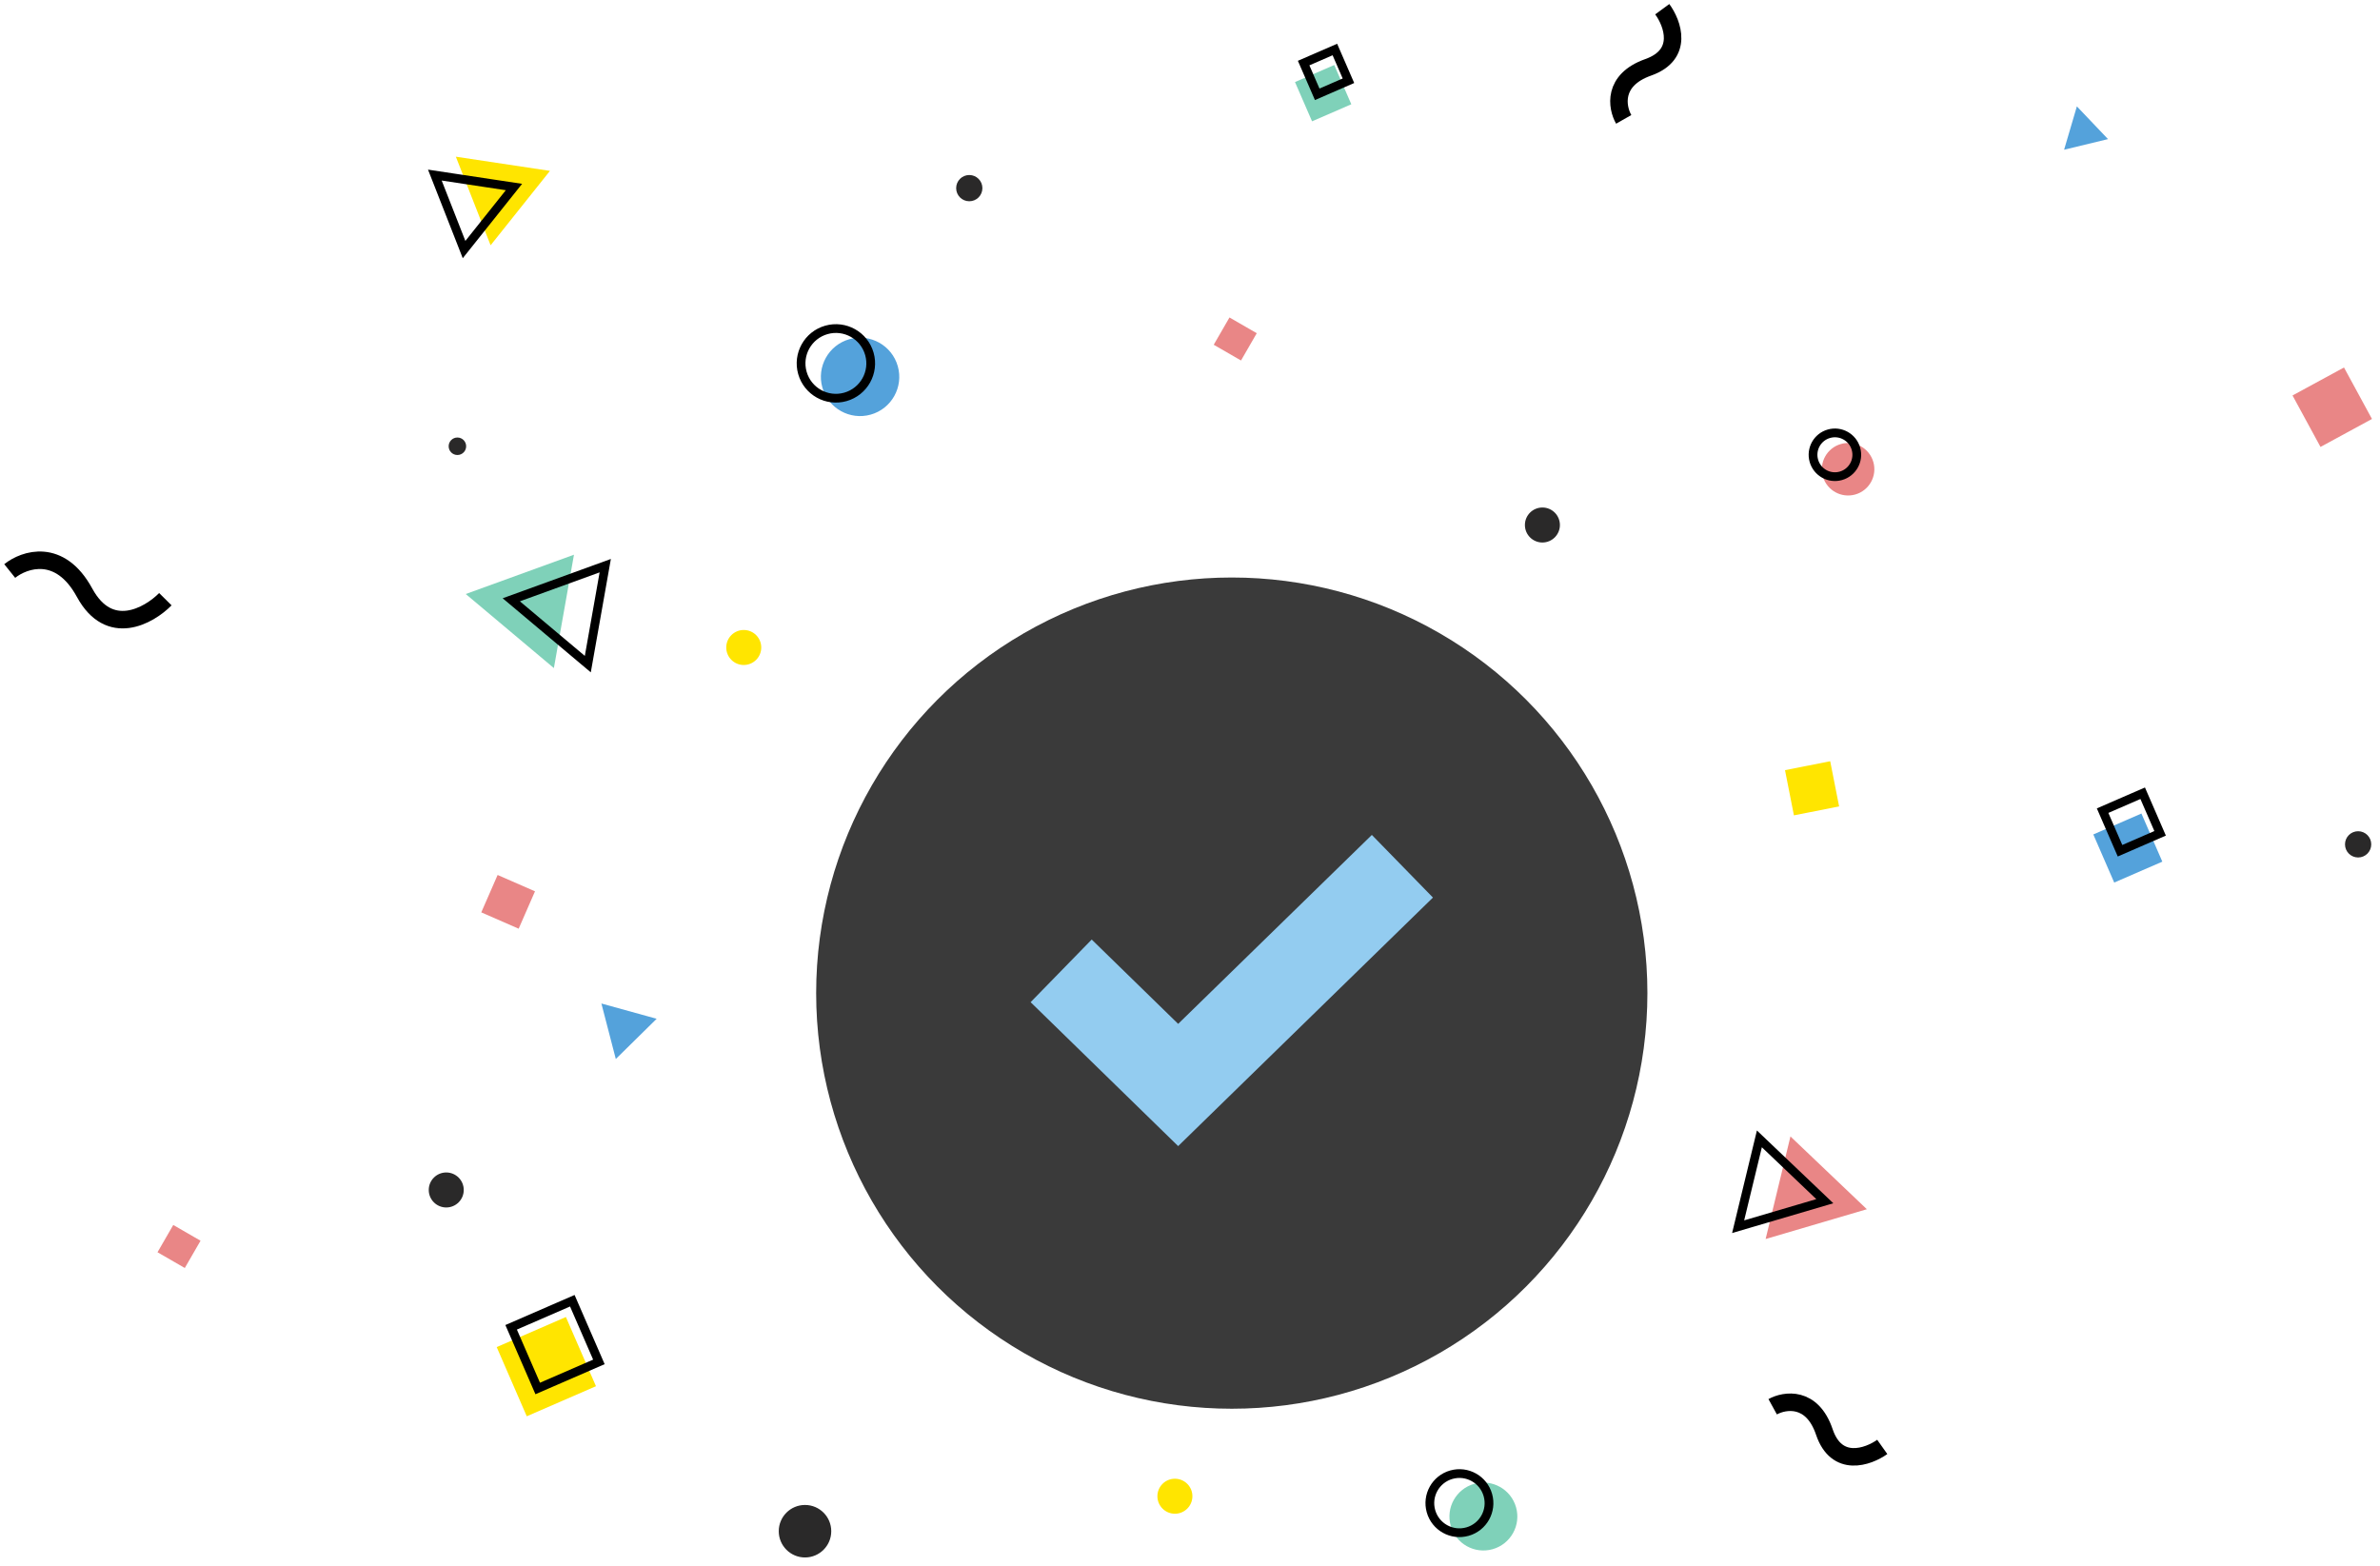 <svg width="272" height="179" viewBox="0 0 272 179" fill="none" xmlns="http://www.w3.org/2000/svg">
<circle cx="140.775" cy="113.502" r="47.5" fill="#3A3A3A"/>
<circle r="2" transform="matrix(-1 0 0 1 176.275 60.002)" fill="#2A2929"/>
<circle r="2" transform="matrix(-1 0 0 1 134.275 171.002)" fill="#FFE500"/>
<circle r="2" transform="matrix(-1 0 0 1 85 74)" fill="#FFE500"/>
<path d="M68.732 114.69L75.046 116.435L70.378 121.031L68.732 114.69Z" fill="#54A2DB"/>
<path d="M237.357 12.159L240.916 15.899L235.897 17.112L237.357 12.159Z" fill="#54A2DB"/>
<rect x="267.885" y="42" width="6.695" height="6.695" transform="rotate(61.476 267.885 42)" fill="#E98686"/>
<rect x="140.512" y="36.283" width="3.6" height="3.6" transform="rotate(30 140.512 36.283)" fill="#E98686"/>
<rect x="19.801" y="140" width="3.6" height="3.6" transform="rotate(30 19.801 140)" fill="#E98686"/>
<rect x="61.143" y="101.867" width="4.663" height="4.663" transform="rotate(113.605 61.143 101.867)" fill="#E98686"/>
<circle r="2" transform="matrix(-1 0 0 1 51 136)" fill="#2A2929"/>
<circle r="1" transform="matrix(-1 0 0 1 52.275 51.002)" fill="#2A2929"/>
<circle r="3" transform="matrix(-1 0 0 1 92 175)" fill="#2A2929"/>
<path d="M121.275 110.958L134.647 124.002L160.275 99.002" stroke="#93CCF0" stroke-width="10"/>
<circle r="1.5" transform="matrix(-1 0 0 1 269.5 96.5)" fill="#2A2929"/>
<circle r="1.5" transform="matrix(-1 0 0 1 110.775 21.502)" fill="#2A2929"/>
<path d="M18.899 68.482C16.999 70.4 12.492 72.937 9.666 67.74C6.84 62.542 2.785 63.92 1.111 65.259" stroke="black" stroke-width="2"/>
<path d="M189.973 1.052C191.151 2.659 192.479 6.238 188.364 7.696C184.249 9.154 184.784 12.268 185.566 13.643" stroke="black" stroke-width="2"/>
<path d="M215.116 165.366C213.492 166.52 209.895 167.796 208.497 163.66C207.098 159.524 203.977 160.014 202.591 160.776" stroke="black" stroke-width="2"/>
<path d="M63.301 76.354L53.228 67.889L65.596 63.398L63.301 76.354Z" fill="#7FD1B9"/>
<path d="M69.171 64.65L67.178 75.901L58.432 68.55L69.171 64.65Z" stroke="black"/>
<rect x="209.166" y="87" width="5.265" height="5.265" transform="rotate(78.838 209.166 87)" fill="#FFE500"/>
<circle cx="211.212" cy="53.629" r="3" transform="rotate(-15.825 211.212 53.629)" fill="#E98686"/>
<circle cx="209.704" cy="51.976" r="2.5" transform="rotate(-15.825 209.704 51.976)" stroke="black"/>
<path d="M52.097 17.908L62.851 19.53L56.069 28.032L52.097 17.908Z" fill="#FFE500"/>
<path d="M53.036 28.522L49.697 20.01L58.738 21.374L53.036 28.522Z" stroke="black"/>
<circle cx="98.295" cy="43.074" r="4.479" transform="rotate(-15.825 98.295 43.074)" fill="#54A2DB"/>
<circle cx="95.531" cy="41.531" r="3.979" transform="rotate(-15.825 95.531 41.531)" stroke="black"/>
<rect x="64.674" y="150.52" width="8.623" height="8.623" transform="rotate(66.515 64.674 150.52)" fill="#FFE500"/>
<rect x="65.407" y="148.658" width="7.623" height="7.623" transform="rotate(66.515 65.407 148.658)" stroke="black"/>
<rect x="152.486" y="7.43" width="4.892" height="4.892" transform="rotate(66.515 152.486 7.43)" fill="#7FD1B9"/>
<rect x="152.557" y="5.658" width="3.892" height="3.892" transform="rotate(66.515 152.557 5.658)" stroke="black"/>
<rect x="244.734" y="92.978" width="5.995" height="5.995" transform="rotate(66.515 244.734 92.978)" fill="#54A2DB"/>
<rect x="244.879" y="90.658" width="4.995" height="4.995" transform="rotate(66.515 244.879 90.658)" stroke="black"/>
<path d="M204.623 129.884L213.355 138.201L201.786 141.605L204.623 129.884Z" fill="#E98686"/>
<path d="M198.644 140.198L201.073 130.16L208.551 137.283L198.644 140.198Z" stroke="black"/>
<circle cx="169.53" cy="173.322" r="3.88" transform="rotate(-15.825 169.53 173.322)" fill="#7FD1B9"/>
<circle cx="166.792" cy="171.792" r="3.38" transform="rotate(-15.825 166.792 171.792)" stroke="black"/>
</svg>
